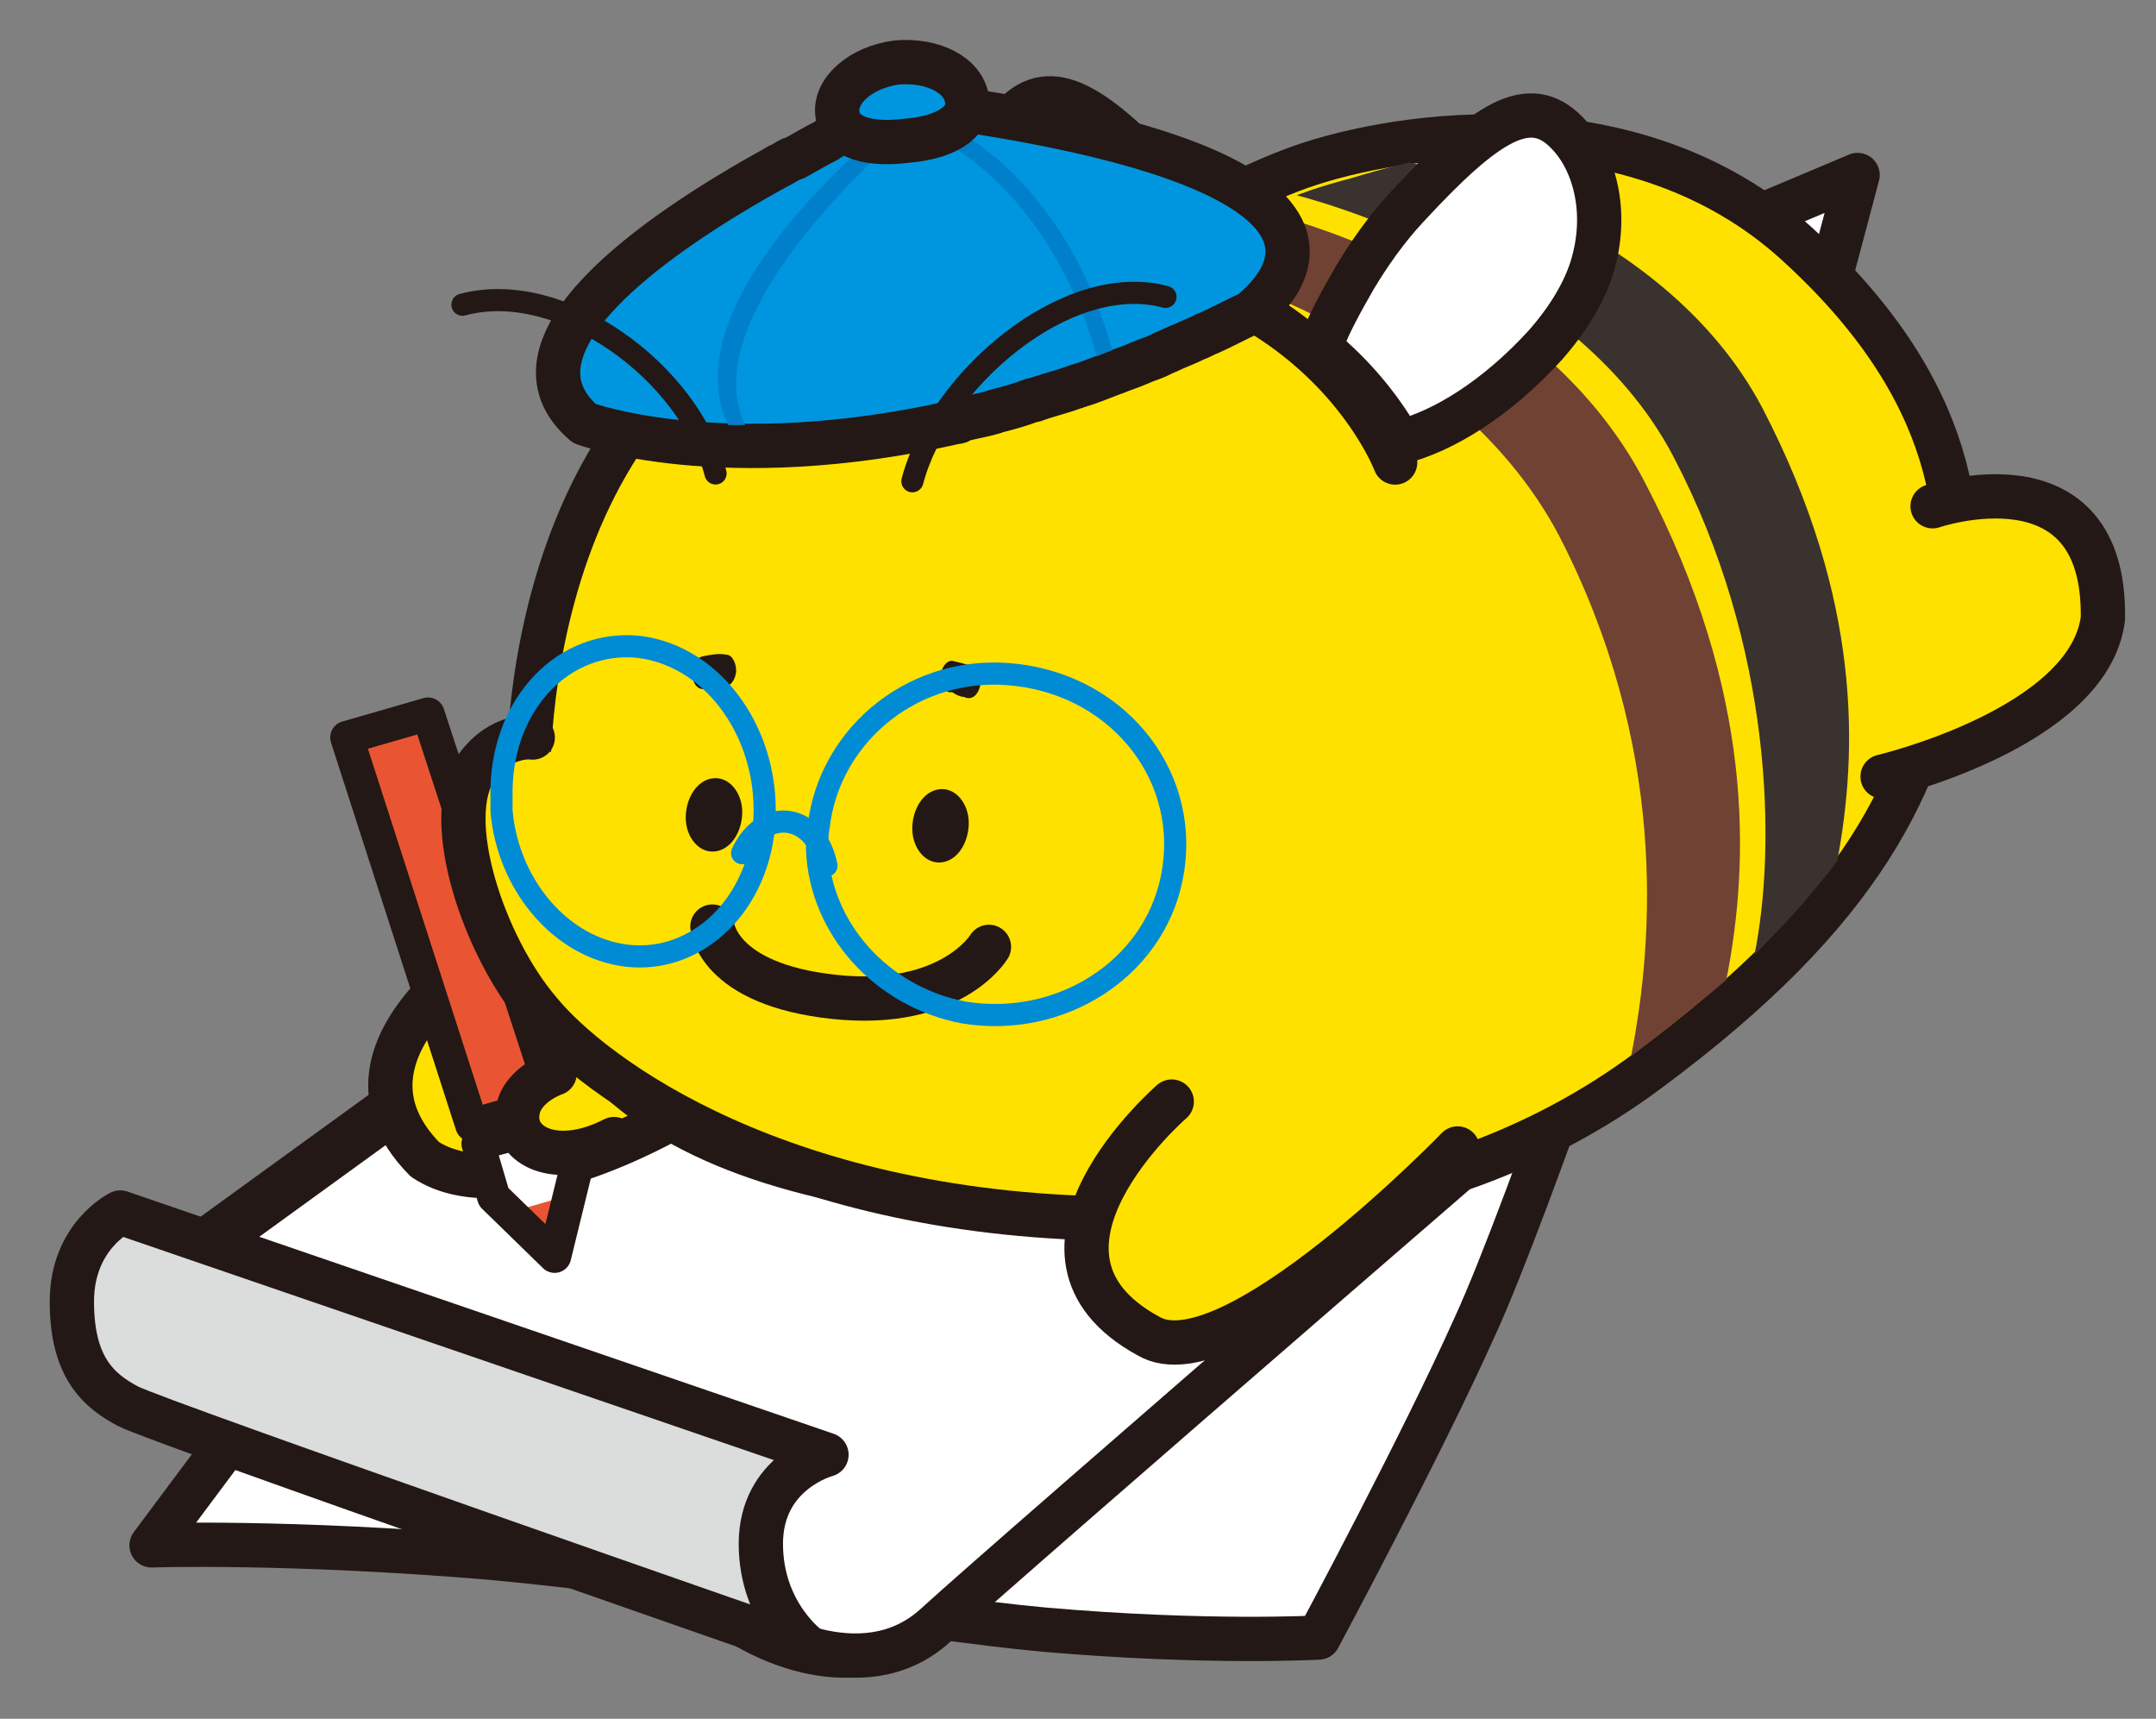 <?xml version="1.0" encoding="utf-8"?>
<!-- Generator: Adobe Illustrator 23.0.0, SVG Export Plug-In . SVG Version: 6.00 Build 0)  -->
<svg version="1.1" id="레이어_1" xmlns="http://www.w3.org/2000/svg" xmlns:xlink="http://www.w3.org/1999/xlink" x="0px"
	 y="0px" width="138px" height="110px" viewBox="0 0 138 110" style="enable-background:new 0 0 138 110;" xml:space="preserve">
<rect x="0" y="0" width="138" height="110" fill="#808080" stroke="none"/>
<path style="fill:#FFFFFF;stroke:#231815;stroke-width:2.835;stroke-linecap:round;stroke-linejoin:round;stroke-miterlimit:10;" d="
	M9.7,98.9c0,0,8.8-0.3,21.8,0.8c12.9,1.2,26.6,3.8,35.4,4.6c10.4,0.9,17.5,0.5,17.5,0.5S91,92.5,94.4,84.9c3.5-7.6,11.7-32,11.7-32
	L45,51.6L9.7,98.9z"/>
<path style="fill:#FFFFFF;stroke:#231815;stroke-width:2.835;stroke-linecap:round;stroke-linejoin:round;stroke-miterlimit:10;" d="
	M9,82.4v7.9L47.6,104c0,0,6.8,4.4,11.6,0c4.8-4.4,45.9-39.9,45.9-39.9L51.9,51.3L9,82.4z"/>
<path style="fill:#FFFFFF;stroke:#231815;stroke-width:2.835;stroke-linecap:round;stroke-linejoin:round;stroke-miterlimit:10;" d="
	M9.7,82.4v7.9L48.3,104c0,0,6.8,4.4,11.6,0c4.8-4.4,45.9-39.9,45.9-39.9L52.6,51.3L9.7,82.4z"/>
<g>
	
		<path style="fill:#FFE100;stroke:#231815;stroke-width:2.835;stroke-linecap:round;stroke-linejoin:round;stroke-miterlimit:10;" d="
		M34.7,58.6c0,0-15.3,7.7-7.5,15.6c5.3,3.5,15.9-2.7,15.9-2.7"/>
	<g>
		
			<polygon style="fill:#E95532;stroke:#231815;stroke-width:2.126;stroke-linecap:round;stroke-linejoin:round;stroke-miterlimit:10;" points="
			35.5,70.5 30.2,72 22.2,47.2 27.4,45.7 		"/>
		<g>
			<polygon style="fill:#FFFFFF;" points="33.2,72.5 30.6,73.2 31.6,76.6 35.5,80.4 36.8,75.1 35.8,71.7 			"/>
			<g>
				<polygon style="fill:#E95532;" points="36.4,76.5 32.6,77.6 35.5,80.4 				"/>
			</g>
		</g>
		
			<polygon style="fill:none;stroke:#231815;stroke-width:2.126;stroke-linecap:round;stroke-linejoin:round;stroke-miterlimit:10;" points="
			33.2,72.5 30.6,73.2 31.6,76.6 35.5,80.4 36.8,75.1 35.8,71.7 		"/>
	</g>
	
		<path style="fill:#FFE100;stroke:#231815;stroke-width:2.835;stroke-linecap:round;stroke-linejoin:round;stroke-miterlimit:10;" d="
		M35.5,68.7c0,0-2.4,0.8-2.4,2.8c0,2,2.7,3.2,6.2,1.4"/>
</g>
<g>
	<g>
		
			<polygon style="fill:#FFFFFF;stroke:#231815;stroke-width:2.835;stroke-linecap:round;stroke-linejoin:round;stroke-miterlimit:10;" points="
			111.3,14.4 118.9,11.2 116.8,19.1 		"/>
		
			<path style="fill:#FFE100;stroke:#231815;stroke-width:2.835;stroke-linecap:round;stroke-linejoin:round;stroke-miterlimit:10;" d="
			M89.3,29.6c0,0-6-16-29.6-13.2c-24.7,3-26,28.3-25.9,34.5c0.1,7.6-0.8,19.8,19,24.4s38.9,3.5,52.7-6.8
			c13.9-10.3,17.5-18.4,19.2-27.5c1.4-7.3,0.6-16.1-9.8-25.5c-10.2-9.2-25.2-7.1-31.7-4.8c-6.6,2.4-10.6,6-10.6,6"/>
		<path style="fill:#231815;" d="M58.4,52.8c-0.1,1.3,0.7,2.4,1.7,2.4c1,0,1.8-1,1.9-2.3c0.1-1.3-0.7-2.4-1.7-2.4
			C59.3,50.5,58.5,51.5,58.4,52.8z"/>
		<path style="fill:#231815;" d="M43.9,52.1c-0.1,1.3,0.7,2.4,1.7,2.4c1,0,1.8-1,1.9-2.3c0.1-1.3-0.7-2.4-1.7-2.4
			C44.8,49.8,44,50.8,43.9,52.1z"/>
		<path style="fill:#231815;" d="M45,42c0.5-0.1,1-0.2,1.5-0.1c0.4,0,0.7,0.7,0.6,1.2c-0.1,0.6-0.5,0.9-0.9,0.9c0.1,0-0.2,0-0.1,0
			c-0.1,0-0.2,0-0.3,0c-0.2,0-0.4,0.1-0.7,0.1C44.1,44.2,44,42.2,45,42z"/>
		<path style="fill:#231815;" d="M62.3,42.7c-0.4-0.2-0.9-0.3-1.3-0.4c-0.4-0.1-0.8,0.5-0.8,1c0,0.6,0.3,1,0.6,1c-0.1,0,0.1,0,0.1,0
			c0.1,0,0.2,0.1,0.2,0.1c0.2,0.1,0.4,0.2,0.6,0.2C62.7,45.1,63.2,43.1,62.3,42.7z"/>
		
			<path style="fill:#FFE100;stroke:#231815;stroke-width:2.835;stroke-linecap:round;stroke-linejoin:round;stroke-miterlimit:10;" d="
			M34.1,47.2c0,0-2-0.3-3.6,1.9c-2.3,3.3,0.5,11.5,4,15.6C37.9,68.9,50.1,78,72.3,78"/>
		
			<path style="fill:#FFE100;stroke:#231815;stroke-width:2.835;stroke-linecap:round;stroke-linejoin:round;stroke-miterlimit:10;" d="
			M75,70.5c0,0-11.2,9.7-1.5,15c5.2,3.1,19.8-12,19.8-12"/>
		<path style="fill:#704234;" d="M80.6,13.5c0,0,17.7,3.8,24.7,17.4c7,13.4,6.7,24.2,5.2,31.8c0,0-0.9,0.8-1.8,1.5
			c-0.9,0.8-4.3,3.4-4.3,3.4c1.5-7.6,2.3-19.9-4.6-33.3c-7.1-13.5-25.2-17.7-25.2-17.7s2.2-1.3,3.5-1.9
			C79.4,14.1,80.6,13.5,80.6,13.5z"/>
		<path style="fill:#3A322F;" d="M90.2,10.4c0,0,16.1,3.4,22.6,15.7c6.4,12.3,6.1,22,4.8,29c0,0-0.1,0.2-1.6,2c-1.1,1.4-3.7,4-3.7,4
			c1.4-6.9,1.2-19.7-5.2-31.9c-6.5-12.4-24.1-16.7-24.1-16.7s1.2-0.5,3.5-1.1C88.8,10.7,90.2,10.4,90.2,10.4z"/>
		<g>
			
				<path style="fill:#FFFFFF;stroke:#231815;stroke-width:2.835;stroke-linecap:round;stroke-linejoin:round;stroke-miterlimit:10;" d="
				M79.9,19.2c-0.4-0.8-0.9-1.7-1.4-2.5c-0.9-1.5-2-3.1-3.4-4.6c-5-5.4-7.8-7.2-10.2-4.7c-1.7,1.7-2.7,4.8-1.6,8.4
				C70.6,15.4,76,17,79.9,19.2z"/>
		</g>
		<g>
			
				<path style="fill:#FFFFFF;stroke:#231815;stroke-width:2.835;stroke-linecap:round;stroke-linejoin:round;stroke-miterlimit:10;" d="
				M90.1,13.2c5-5.4,7.8-7.2,10.2-4.7c1.7,1.7,2.7,5,1.6,8.6c-0.5,1.6-1.5,3.3-3,5c-3.1,3.4-6.5,5.5-9.3,6.2c-1-1.8-2.6-3.9-4.7-5.7
				L84.6,22c0.4-1.2,1.3-2.8,2.1-4.2C87.6,16.3,88.7,14.7,90.1,13.2z"/>
		</g>
		
			<path style="fill:#FFE100;stroke:#231815;stroke-width:2.835;stroke-linecap:round;stroke-linejoin:round;stroke-miterlimit:10;" d="
			M123.7,32.4c0,0,11.1-3.8,10.9,7.2c-0.9,7-14.1,10.1-14.1,10.1"/>
		
			<path style="fill:#FFE100;stroke:#231815;stroke-width:2.835;stroke-linecap:round;stroke-linejoin:round;stroke-miterlimit:10;" d="
			M45.6,59.3c0,0,0.3,3.7,7.8,4.5s9.9-3.2,9.9-3.2"/>
		<g>
			
				<path style="fill:none;stroke:#008BD5;stroke-width:1.417;stroke-linecap:round;stroke-linejoin:round;stroke-miterlimit:10;" d="
				M52.4,52.9c-0.1,0.5-0.1,1-0.1,1.5c0.2,5,4.1,9.4,9.4,10.4c6.1,1,12.1-2.7,13.3-8.6c1.3-6.3-3.2-12.2-9.9-13
				C58.7,42.4,53.1,46.9,52.4,52.9z"/>
			
				<path style="fill:none;stroke:#008BD5;stroke-width:1.417;stroke-linecap:round;stroke-linejoin:round;stroke-miterlimit:10;" d="
				M32.1,50.5c0,0.5,0,0.9,0,1.4c0.4,4.6,3.6,8.5,7.6,9.2c4.5,0.8,8.7-2.8,9.2-8.2c0.5-5.7-3.1-10.9-8-11.5
				C36.1,40.9,32.2,45,32.1,50.5z"/>
			
				<path style="fill:none;stroke:#008BD5;stroke-width:1.417;stroke-linecap:round;stroke-linejoin:round;stroke-miterlimit:10;" d="
				M52.9,55.4c-0.7-3.4-4-3.8-5.4-0.8"/>
		</g>
	</g>
	<g>
		
			<path style="fill:#0096DF;stroke:#231815;stroke-width:2.835;stroke-linecap:round;stroke-linejoin:round;stroke-miterlimit:10;" d="
			M57.9,6.5C57.9,6.5,57.9,6.5,57.9,6.5c-0.1,0-0.1,0-0.1,0c0,0-0.1,0-0.2,0.1c0,0-0.1,0-0.1,0c-0.1,0-0.2,0.1-0.3,0.1
			c0,0-0.1,0-0.1,0.1C57,6.9,56.9,7,56.7,7c-0.1,0-0.1,0.1-0.2,0.1c-0.1,0.1-0.2,0.1-0.3,0.2c-0.1,0-0.2,0.1-0.3,0.1
			c-0.1,0.1-0.2,0.1-0.4,0.2c-0.2,0.1-0.3,0.2-0.5,0.3c-0.2,0.1-0.3,0.1-0.5,0.2c-0.1,0.1-0.3,0.1-0.4,0.2c-0.1,0.1-0.2,0.1-0.4,0.2
			c-0.2,0.1-0.3,0.2-0.5,0.3c-0.1,0.1-0.2,0.1-0.3,0.2c-0.6,0.3-1.3,0.7-2,1.1c-0.1,0-0.2,0.1-0.3,0.1c-0.2,0.1-0.5,0.3-0.7,0.4
			c-0.1,0-0.2,0.1-0.2,0.1c-8,4.4-18,11.5-12.3,16.4c0,0,8.8,3.3,23.8-0.1c0.1,0,0.2,0,0.2-0.1c0.7-0.2,1.4-0.3,2.1-0.5
			c0.1,0,0.2-0.1,0.3-0.1c0.8-0.2,1.5-0.4,2.3-0.7c0,0,0.1,0,0.1,0c0.8-0.3,1.7-0.5,2.5-0.8c0.1,0,0.2-0.1,0.3-0.1
			c0.7-0.2,1.4-0.5,2.2-0.8c0.3-0.1,0.5-0.2,0.8-0.3c0.6-0.2,1.2-0.5,1.8-0.7c0.3-0.1,0.6-0.3,0.9-0.4c0.6-0.3,1.2-0.5,1.8-0.8
			c0.3-0.1,0.6-0.3,0.9-0.4c0.9-0.4,1.8-0.9,2.7-1.3C80.1,19.8,93,11,57.9,6.5z"/>
		<g>
			<path style="fill:#0080CB;" d="M46.6,27.2c-3.8-8,9.9-18.9,10.5-19.4l0.6,0.8c-0.1,0.1-13.5,11.4-10,18.6L46.6,27.2z"/>
		</g>
		<g>
			<path style="fill:#0080CB;" d="M70.2,22.8C66.8,11,58.9,8.3,58.8,8.3l0.3-1c0.3,0.1,8.6,2.8,12.1,15.1L70.2,22.8z"/>
		</g>
		
			<path style="fill:#0096DF;stroke:#231815;stroke-width:2.835;stroke-linecap:round;stroke-linejoin:round;stroke-miterlimit:10;" d="
			M61.9,6.4c0.2,1.5-1.5,2.4-3.8,2.6c-2.3,0.3-4.3-0.1-4.5-1.7c-0.2-1.5,1.5-3,3.8-3.3C59.7,3.8,61.7,4.8,61.9,6.4z"/>
	</g>
	<g>
		
			<path style="fill:none;stroke:#231815;stroke-width:1.417;stroke-linecap:round;stroke-linejoin:round;stroke-miterlimit:10;" d="
			M45.8,30.3c-1.7-6.5-9.9-12.5-16.2-10.8"/>
		
			<path style="fill:none;stroke:#231815;stroke-width:1.417;stroke-linecap:round;stroke-linejoin:round;stroke-miterlimit:10;" d="
			M58.4,30.8c1.7-6.5,9.9-13.5,16.2-11.8"/>
	</g>
</g>
<path style="fill:#DBDCDC;stroke:#231815;stroke-width:2.835;stroke-linecap:round;stroke-linejoin:round;stroke-miterlimit:10;" d="
	M52.9,93.1L7.7,77.6c0,0-3.1,1.5-3.1,5.7s1.7,5.7,3.6,6.7c1.9,1,43.6,15.5,43.6,15.5s-3.1-2.2-3.1-6.7
	C48.7,94.2,52.9,93.1,52.9,93.1z"/>
</svg>
